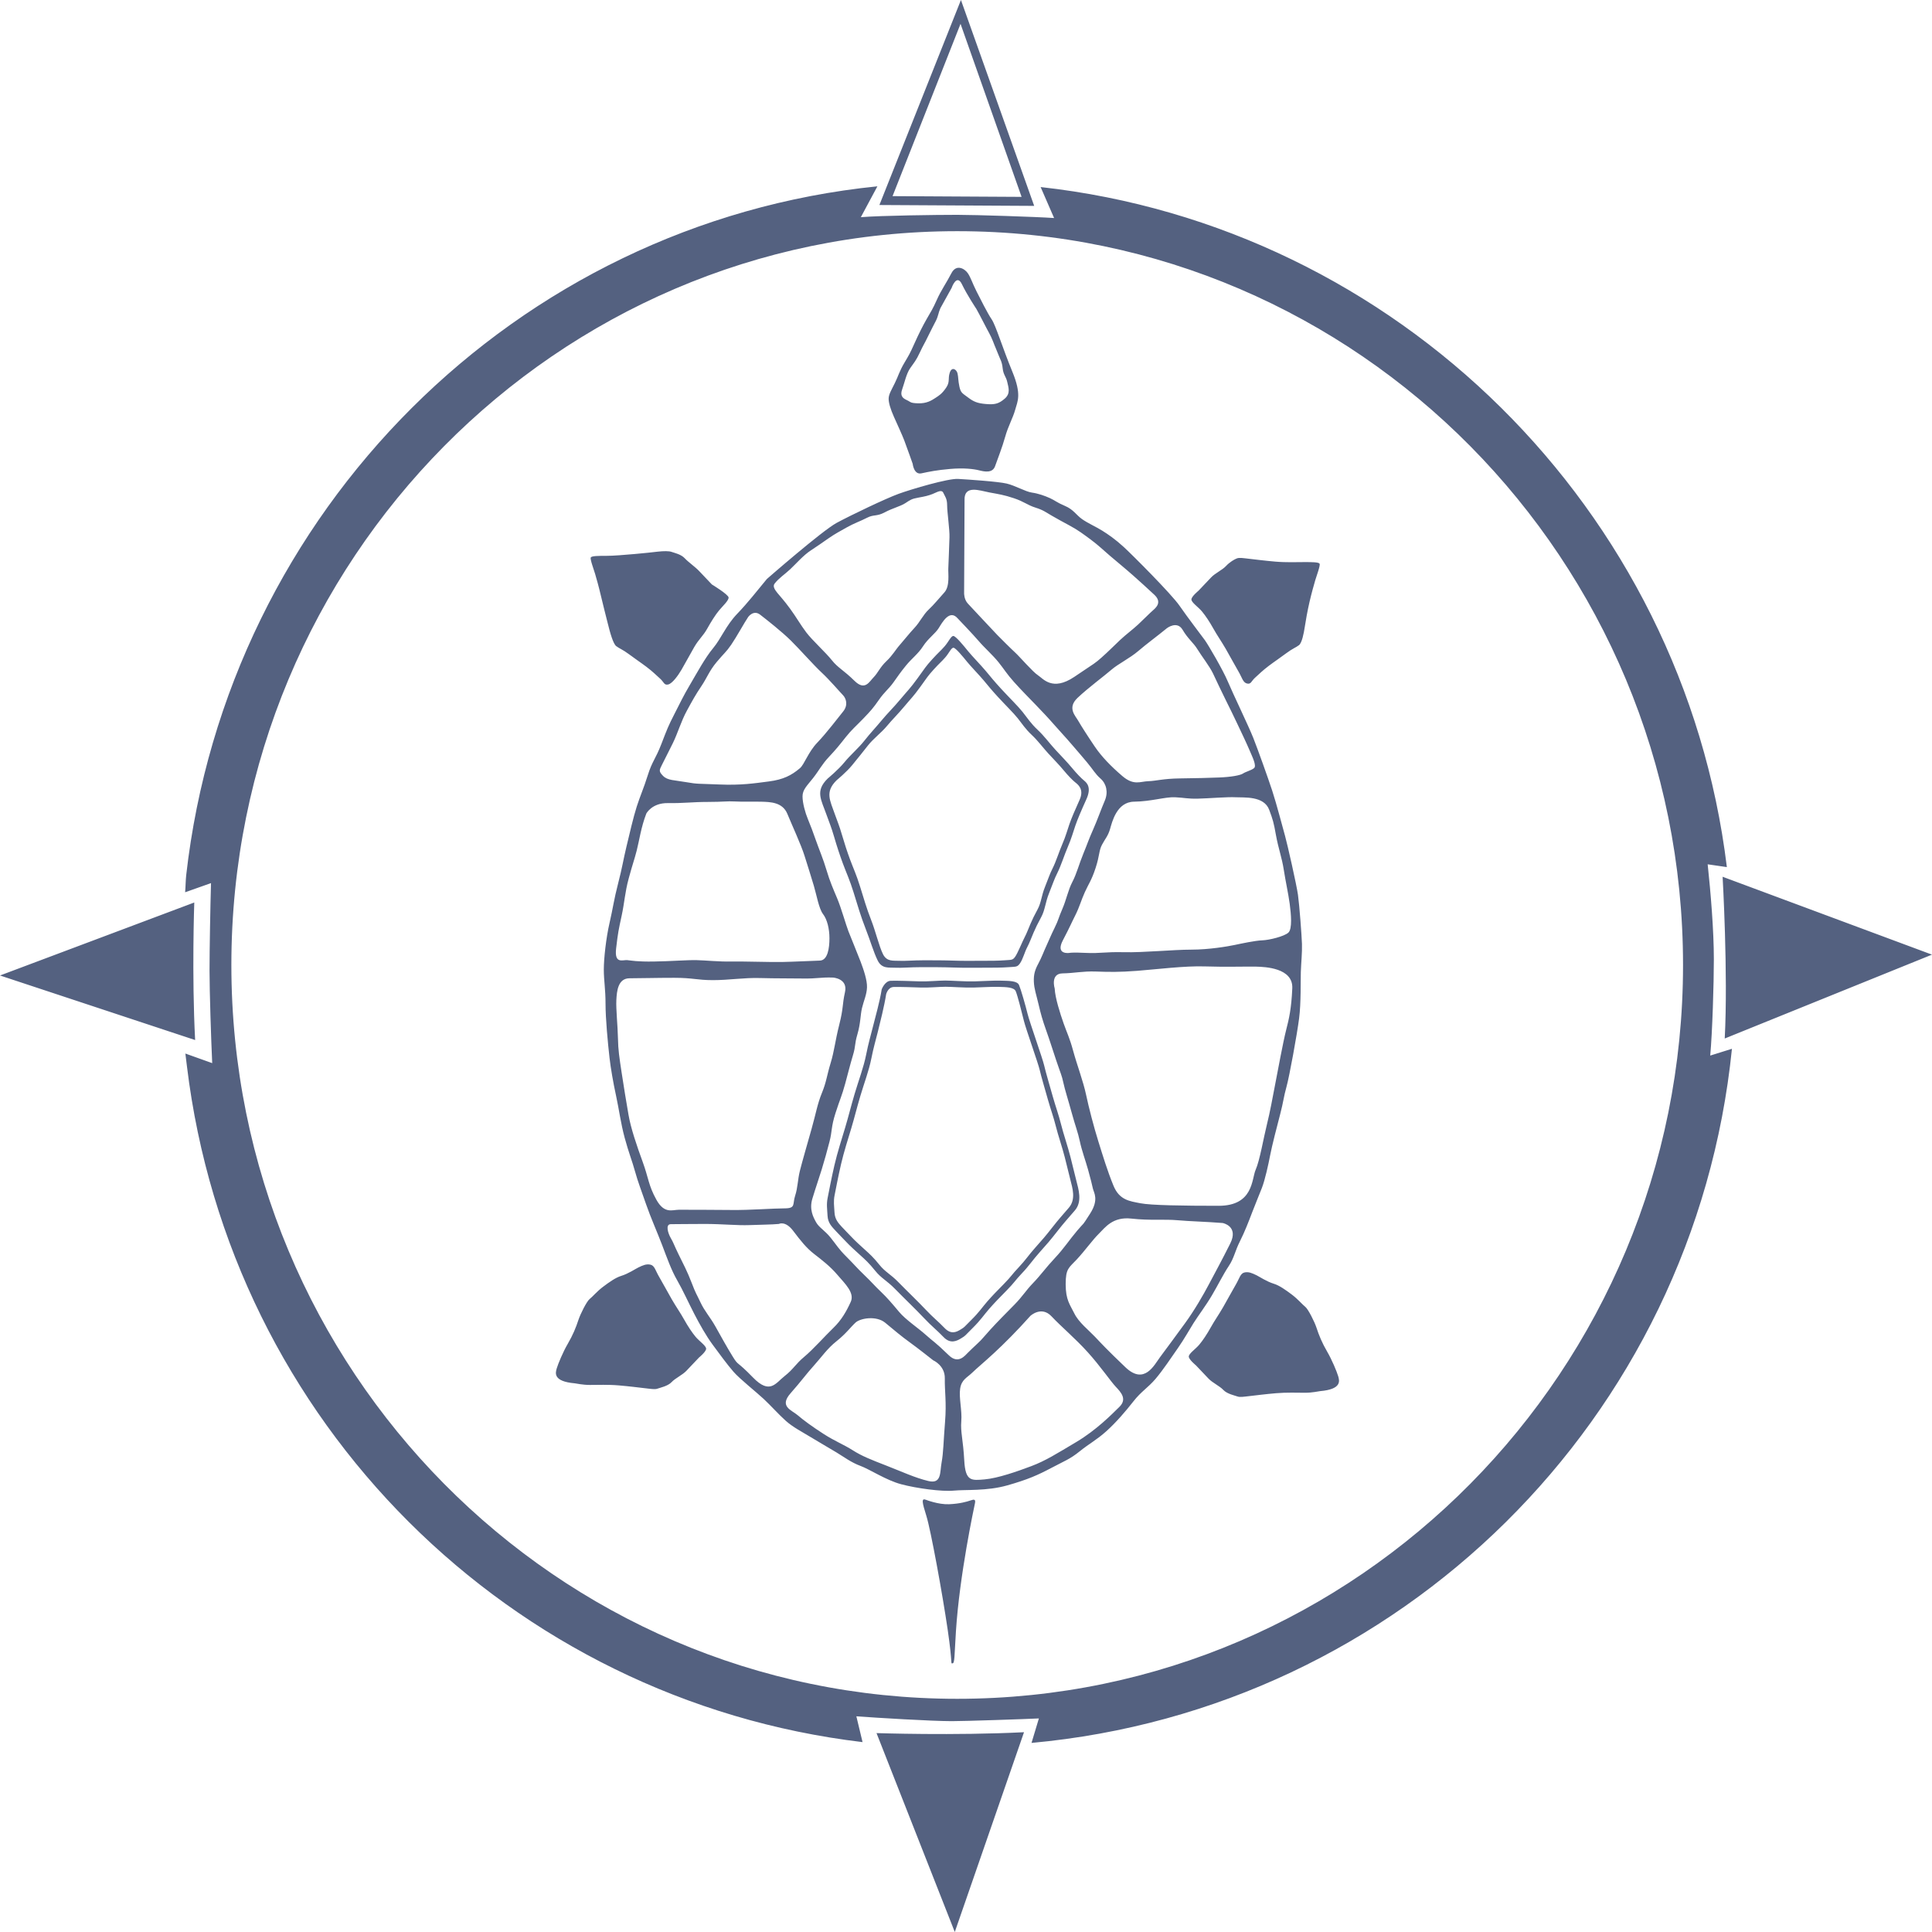 <?xml version="1.0" encoding="UTF-8" standalone="no"?><!DOCTYPE svg PUBLIC "-//W3C//DTD SVG 1.1//EN" "http://www.w3.org/Graphics/SVG/1.1/DTD/svg11.dtd"><svg width="100%" height="100%" viewBox="0 0 512 512" version="1.1" xmlns="http://www.w3.org/2000/svg" xmlns:xlink="http://www.w3.org/1999/xlink" xml:space="preserve" xmlns:serif="http://www.serif.com/" style="fill-rule:evenodd;clip-rule:evenodd;stroke-linejoin:round;stroke-miterlimit:2;"><rect id="safari-pinned-tab" x="0" y="0" width="512" height="512" style="fill:none;"/><clipPath id="_clip1"><rect id="safari-pinned-tab1" serif:id="safari-pinned-tab" x="0" y="0" width="512" height="512"/></clipPath><g clip-path="url(#_clip1)"><g id="Turtle-Mountain-sign" serif:id="Turtle Mountain sign"><path d="M253.699,56.933c4.784,-0 20.944,0.521 25.647,0.847l-3.567,-8.209c94.342,10.437 170.271,85.262 181.857,180.219l-5.085,-0.741c0.794,7.404 1.638,17.54 1.638,25.156c-0,6.446 -0.389,19.236 -0.96,25.533l5.754,-1.799c-9.961,98.176 -88.001,175.031 -185.62,183.952l1.953,-6.489c-3.449,0.172 -19.581,0.722 -23.068,0.722c-5.299,-0 -20.105,-0.894 -25.303,-1.286l1.641,6.84c-93.407,-11.133 -167.609,-84.796 -179.046,-179.121c-0.094,-0.773 -0.304,-2.586 -0.414,-3.358l7.112,2.543c-0.292,-6.205 -0.708,-18.99 -0.708,-24.528c-0,-5.527 0.214,-17.268 0.392,-23.18l-6.86,2.423c0.13,-1.397 0.128,-3.135 0.285,-4.523c10.921,-96.422 87.379,-172.837 183.175,-182.558l-4.388,8.178c5.437,-0.438 20.018,-0.621 25.565,-0.621Zm-0.032,4.333c-106.163,0 -192.353,87.138 -192.353,194.468c-0,107.33 86.19,194.468 192.353,194.468c106.163,-0 192.354,-87.138 192.354,-194.468c0,-107.33 -86.191,-194.468 -192.354,-194.468Zm-11.794,61.649c-0,-0 -1.699,-4.809 -2.245,-6.227c-0.546,-1.418 -1.82,-4.193 -2.729,-6.227c-0.91,-2.035 -1.456,-3.823 -1.396,-4.932c0.061,-1.11 0.728,-2.158 1.638,-4.008c0.91,-1.849 1.213,-3.144 2.487,-5.302c1.274,-2.158 1.456,-2.404 2.669,-5.117c1.214,-2.713 2.306,-4.87 3.337,-6.658c1.031,-1.788 1.577,-2.59 2.669,-5.056c1.092,-2.466 2.487,-4.377 3.821,-6.967c1.335,-2.589 3.579,-1.171 4.368,0c0.789,1.172 1.213,2.652 2.305,4.809c0.958,1.894 2.912,5.796 4.004,7.399c1.092,1.603 2.912,7.644 5.459,13.81c2.548,6.165 1.395,7.891 0.789,10.111c-0.607,2.219 -1.881,4.377 -2.669,7.213c-0.789,2.836 -2.002,5.857 -2.669,7.768c-0.668,1.911 -2.791,1.48 -4.247,1.11c-1.455,-0.37 -4.064,-0.678 -7.643,-0.37c-3.579,0.308 -5.641,0.74 -7.643,1.171c-2.002,0.432 -2.305,-2.527 -2.305,-2.527Zm7.34,-41.246c-0.546,1.233 -0.546,2.035 -1.153,3.268c-0.606,1.233 -1.152,2.158 -2.123,4.192c-0.971,2.035 -1.213,2.22 -2.184,4.316c-0.97,2.096 -1.516,2.651 -2.548,4.131c-1.031,1.479 -1.516,3.945 -2.123,5.61c-0.606,1.665 0.122,2.343 1.214,2.836c1.091,0.493 0.788,0.801 3.033,0.863c2.244,0.062 3.518,-0.74 4.549,-1.418c1.031,-0.678 1.759,-1.11 2.851,-2.713c1.092,-1.603 0.425,-2.342 0.971,-4.007c0.546,-1.665 1.82,-0.863 2.062,0.247c0.243,1.109 0.122,1.726 0.486,3.452c0.364,1.726 0.849,1.788 2.305,2.898c1.456,1.109 2.487,1.541 4.731,1.726c2.245,0.185 3.337,-0 4.974,-1.418c1.638,-1.418 0.971,-3.021 0.668,-4.439c-0.304,-1.418 -1.031,-1.85 -1.213,-3.637c-0.182,-1.788 -0.668,-2.343 -1.153,-3.638c-0.485,-1.295 -0.849,-1.973 -1.395,-3.452c-0.546,-1.48 -1.577,-3.145 -2.305,-4.624c-0.728,-1.48 -2.123,-4.008 -2.123,-4.008c-0,0 -2.427,-3.637 -3.822,-6.535c-1.395,-2.898 -2.73,0.987 -2.73,0.987l-2.972,5.363Zm-45.972,71.76c-0,-0 14.634,-12.793 18.501,-14.874c3.868,-2.081 13.043,-6.473 16.455,-7.706c3.412,-1.233 13.042,-4.085 15.696,-3.931c2.654,0.155 10.615,0.694 12.89,1.233c2.275,0.54 5.005,2.158 6.673,2.389c1.668,0.232 3.412,0.848 4.777,1.465c1.365,0.616 1.82,1.156 4.019,2.08c2.199,0.925 2.957,2.389 4.474,3.468c1.516,1.079 3.791,2.081 5.383,3.083c1.593,1.002 3.412,2.235 5.687,4.316c2.275,2.08 12.663,12.484 14.786,15.567c2.124,3.082 5.915,8.015 6.749,9.171c0.834,1.156 4.777,7.86 6.066,10.943c1.289,3.083 5.535,11.868 6.749,14.951c1.213,3.082 3.867,10.48 5.004,13.948c1.138,3.468 2.806,9.865 3.412,12.023c0.607,2.157 3.033,12.87 3.413,15.567c0.379,2.697 0.985,10.712 1.061,13.024c0.076,2.312 -0.227,5.086 -0.303,7.475c-0.076,2.389 0.076,8.092 -0.455,12.254c-0.531,4.161 -2.578,15.413 -3.337,18.11c-0.758,2.697 -0.834,4.084 -1.668,7.244c-0.834,3.16 -2.199,8.477 -2.654,10.866c-0.455,2.389 -1.364,6.551 -2.199,8.709c-0.834,2.157 -1.668,4.084 -2.578,6.473c-0.91,2.389 -1.971,5.164 -3.26,7.707c-1.289,2.543 -1.517,4.392 -2.957,6.55c-1.441,2.158 -2.882,5.087 -4.474,7.784c-1.593,2.697 -3.64,5.394 -4.853,7.321c-1.213,1.927 -2.427,4.162 -4.095,6.551c-1.668,2.389 -4.018,5.934 -5.99,8.246c-1.971,2.312 -3.791,3.313 -5.839,5.934c-2.047,2.62 -4.625,5.625 -7.203,7.937c-2.578,2.312 -4.474,3.237 -7.052,5.318c-2.578,2.081 -4.019,2.543 -7.507,4.393c-3.488,1.849 -6.218,3.082 -11.677,4.623c-5.46,1.542 -10.995,1.079 -14.18,1.388c-3.184,0.308 -9.933,-0.617 -13.952,-1.696c-4.018,-1.079 -8.265,-3.93 -10.767,-4.855c-2.502,-0.925 -4.398,-2.389 -6.445,-3.622c-2.048,-1.233 -4.474,-2.62 -6.749,-4.007c-2.275,-1.388 -4.701,-2.621 -6.597,-4.316c-1.895,-1.695 -3.867,-3.93 -5.838,-5.78c-1.972,-1.849 -6.37,-5.317 -8.038,-7.244c-1.668,-1.927 -3.64,-4.624 -5.459,-7.09c-1.82,-2.466 -3.488,-5.472 -4.929,-8.246c-1.441,-2.774 -3.033,-6.319 -4.55,-8.94c-1.516,-2.62 -2.654,-5.857 -3.943,-9.247c-1.289,-3.391 -3.109,-7.476 -4.246,-10.79c-1.137,-3.313 -2.199,-6.011 -2.957,-8.785c-0.758,-2.774 -1.668,-4.932 -2.73,-8.863c-1.062,-3.93 -1.516,-7.629 -2.275,-11.097c-0.758,-3.468 -1.444,-7.452 -1.744,-10.096c-0.455,-4.007 -1.061,-10.403 -1.061,-14.334c-0,-3.93 -0.455,-6.165 -0.455,-9.093c-0,-2.929 0.606,-8.401 1.516,-12.331c0.91,-3.93 1.138,-6.088 2.275,-10.481c1.137,-4.392 1.365,-6.242 2.199,-9.71c0.834,-3.468 1.82,-7.784 2.73,-10.635c0.91,-2.851 1.82,-4.778 2.957,-8.4c1.137,-3.622 2.047,-4.239 3.564,-8.169c1.516,-3.93 1.82,-4.778 3.488,-8.015c1.668,-3.237 2.275,-4.624 4.094,-7.706c1.82,-3.083 4.019,-7.167 6.142,-9.711c2.124,-2.543 3.413,-6.011 6.37,-9.093c2.957,-3.083 5.004,-5.78 7.886,-9.248Zm-4.963,10.079c-0.97,1.418 -3.094,5.302 -4.489,7.337c-1.395,2.034 -1.88,2.219 -3.882,4.623c-2.002,2.405 -2.487,4.069 -4.064,6.412c-1.578,2.343 -2.305,3.699 -3.822,6.474c-1.516,2.774 -2.426,5.98 -3.7,8.569c-1.274,2.59 -2.245,4.439 -2.912,5.796c-0.667,1.356 -0.91,1.664 0.303,2.897c1.213,1.233 2.973,1.11 6.127,1.665c3.154,0.555 3.033,0.37 8.796,0.617c5.763,0.246 9.281,-0.309 13.103,-0.802c3.821,-0.493 6.005,-1.603 8.25,-3.514c1.185,-1.01 2.183,-4.254 4.61,-6.782c2.426,-2.528 5.459,-6.535 6.855,-8.261c1.395,-1.727 0.727,-3.514 -0.061,-4.316c-0.789,-0.801 -3.518,-4.007 -5.642,-5.98c-2.123,-1.973 -5.702,-6.042 -8.128,-8.447c-2.427,-2.404 -6.43,-5.548 -8.189,-6.905c-1.76,-1.356 -3.155,0.617 -3.155,0.617Zm6.989,-8.83c-0.543,0.711 0.078,1.618 0.738,2.447c0.66,0.828 1.708,1.894 3.377,4.182c1.67,2.289 2.757,4.262 4.31,6.313c1.553,2.052 5.125,5.288 6.755,7.34c1.631,2.051 3.184,2.683 5.979,5.445c2.795,2.762 3.921,0.276 5.086,-0.908c1.164,-1.184 1.669,-2.643 3.377,-4.261c1.708,-1.618 2.33,-2.92 3.65,-4.419c1.32,-1.5 2.329,-2.841 3.804,-4.42c1.476,-1.578 2.291,-3.472 3.766,-4.853c1.475,-1.381 2.64,-2.88 4.154,-4.538c1.514,-1.657 0.971,-5.05 1.048,-6.352c0.078,-1.302 0.233,-6.274 0.311,-8.247c0.078,-1.973 -0.621,-6.668 -0.621,-8.483c-0,-1.815 -0.582,-2.368 -1.01,-3.315c-0.457,-1.015 -1.747,-0.118 -2.872,0.316c-1.126,0.434 -1.942,0.631 -3.727,0.947c-1.786,0.316 -2.136,0.592 -3.456,1.46c-1.32,0.868 -3.339,1.302 -5.474,2.446c-2.135,1.145 -2.912,0.513 -4.659,1.421c-1.747,0.907 -3.532,1.499 -5.396,2.565c-1.863,1.065 -2.989,1.617 -4.814,2.88c-1.825,1.263 -2.795,1.973 -4.736,3.235c-1.942,1.263 -3.96,3.591 -5.436,4.972c-1.475,1.381 -3.024,2.352 -4.154,3.827Zm15.516,104.391c-3.336,-0.123 -4.124,0.308 -7.946,0.246c-3.822,-0.061 -7.037,0 -11.404,-0.123c-4.368,-0.123 -8.19,0.555 -12.497,0.555c-4.307,0 -5.216,-0.616 -10.251,-0.616c-5.035,-0 -8.736,0.123 -11.829,0.123c-3.094,-0 -3.397,3.391 -3.519,5.795c-0.121,2.405 0.364,6.782 0.425,10.049c0.061,3.268 0.364,5.056 0.971,9.125c0.606,4.069 1.213,7.583 1.819,11.159c0.607,3.576 2.184,8.2 3.761,12.515c1.578,4.316 1.517,6.227 3.64,10.05c2.123,3.822 4.246,2.651 5.945,2.651c1.698,-0 9.22,-0 14.013,0.061c4.792,0.062 10.979,-0.431 14.012,-0.431c3.033,-0 2.063,-1.11 2.791,-3.329c0.728,-2.22 0.667,-4.254 1.274,-6.659c0.606,-2.404 1.941,-7.028 3.093,-11.097c1.153,-4.069 1.517,-6.535 2.73,-9.495c1.213,-2.959 1.274,-4.5 2.305,-7.891c1.031,-3.391 1.153,-5.672 2.305,-10.234c1.153,-4.563 0.728,-5.056 1.517,-8.632c0.788,-3.576 -3.155,-3.822 -3.155,-3.822Zm-14.376,65.29c-2.002,0.185 -4.732,0.185 -7.825,0.308c-3.094,0.123 -7.34,-0.308 -11.708,-0.308c-4.368,-0 -7.583,0.061 -9.099,0.061c-1.517,0 -0.728,2.466 -0,3.699c0.728,1.233 0.849,1.85 2.062,4.316c1.213,2.466 2.305,4.501 3.458,7.522c1.152,3.021 1.152,2.651 2.305,5.117c1.153,2.466 2.548,3.884 4.004,6.473c1.456,2.59 3.033,5.487 4.61,8.015c1.577,2.528 0.849,0.863 5.338,5.487c4.489,4.624 6.006,1.48 8.371,-0.37c2.366,-1.849 2.851,-3.144 5.217,-5.117c2.366,-1.973 5.52,-5.549 7.704,-7.645c2.184,-2.096 3.518,-4.5 4.61,-6.905c1.092,-2.404 -1.516,-4.809 -3.518,-7.152c-2.002,-2.342 -4.125,-3.945 -6.187,-5.548c-2.063,-1.603 -3.519,-3.453 -5.581,-6.166c-2.063,-2.712 -3.761,-1.787 -3.761,-1.787Zm73.096,-62.392c0.122,2.527 1.456,6.658 2.366,9.247c0.91,2.59 1.577,3.761 2.548,7.337c0.971,3.576 2.669,8.076 3.397,11.529c0.728,3.452 2.062,8.57 3.276,12.454c1.213,3.884 2.426,7.891 4.003,11.714c1.577,3.822 4.307,4.069 7.098,4.624c2.79,0.554 11.465,0.678 20.746,0.678c9.281,-0 8.735,-7.09 9.827,-9.556c1.092,-2.466 2.123,-8.57 2.972,-11.961c0.849,-3.391 1.517,-7.152 2.184,-10.604c0.667,-3.453 2.123,-11.344 2.912,-14.427c0.788,-3.082 1.395,-5.672 1.638,-11.097c0.242,-5.426 -7.28,-5.672 -9.524,-5.734c-2.245,-0.061 -8.432,0.124 -13.649,-0.061c-5.217,-0.185 -13.103,0.801 -17.956,1.171c-4.852,0.37 -7.4,0.308 -10.919,0.185c-3.518,-0.123 -5.58,0.431 -8.856,0.493c-3.276,0.062 -2.063,4.008 -2.063,4.008Zm56.85,-47.354c-1.395,-3.761 -6.701,-3.207 -8.885,-3.331c-2.184,-0.123 -7.219,0.309 -10.009,0.37c-2.79,0.062 -3.458,-0.246 -6.066,-0.37c-2.609,-0.123 -6.248,1.11 -10.858,1.172c-4.611,0.061 -5.824,5.425 -6.37,7.275c-0.546,1.849 -1.274,2.527 -2.123,4.13c-0.849,1.603 -0.607,2.836 -1.699,6.166c-1.091,3.329 -1.819,4.13 -2.851,6.411c-1.031,2.282 -1.395,3.885 -2.547,6.166c-1.153,2.281 -1.214,2.651 -3.276,6.596c-2.063,3.946 1.759,3.33 1.759,3.33c0,-0 0.607,-0.185 4.368,-0c3.761,0.185 4.974,-0.309 10.069,-0.185c5.096,0.123 13.103,-0.678 17.835,-0.678c4.731,-0 9.706,-0.864 11.465,-1.233c1.759,-0.37 5.459,-1.172 7.34,-1.234c1.88,-0.061 5.823,-1.048 6.915,-2.034c1.092,-0.986 0.728,-4.932 0.364,-7.645c-0.364,-2.713 -1.092,-5.919 -1.577,-9.063c-0.485,-3.144 -1.456,-5.733 -2.063,-9.124c-0.606,-3.391 -0.799,-4.047 -1.791,-6.719Zm-89.061,145.874c0,-0 -4.125,-3.268 -6.187,-4.747c-2.063,-1.48 -4.125,-3.206 -6.491,-5.179c-2.366,-1.973 -6.612,-1.233 -7.886,-0.062c-1.274,1.172 -2.548,2.959 -5.035,4.932c-2.487,1.973 -4.003,4.254 -6.066,6.535c-2.062,2.282 -3.033,3.761 -6.126,7.275c-3.094,3.515 0.303,4.439 1.88,5.796c1.577,1.356 3.943,3.082 6.915,4.994c2.973,1.911 5.278,2.774 7.704,4.315c2.427,1.542 4.793,2.466 8.918,4.069c4.124,1.603 7.521,3.206 11.1,4.069c3.579,0.863 3.034,-2.342 3.519,-4.932c0.485,-2.589 0.485,-5.487 0.91,-10.727c0.424,-5.241 -0.122,-8.077 -0.061,-11.529c0.061,-3.453 -3.094,-4.809 -3.094,-4.809Zm76.737,-36.375c-4.671,-0.37 -8.554,-0.432 -12.011,-0.74c-3.458,-0.308 -7.219,0.123 -12.193,-0.431c-4.974,-0.555 -6.976,2.404 -8.614,4.007c-1.638,1.603 -3.7,4.501 -5.823,6.782c-2.124,2.281 -2.973,2.404 -2.973,6.597c0,4.192 1.153,5.425 2.305,7.768c1.153,2.342 3.701,4.315 5.46,6.165c1.759,1.849 3.033,3.267 8.068,8.076c5.035,4.809 7.643,-0.616 9.159,-2.651c1.517,-2.034 4.247,-5.733 6.673,-9.063c2.427,-3.329 4.853,-7.521 6.309,-10.295c1.456,-2.775 3.336,-6.166 5.641,-10.79c2.306,-4.624 -2.001,-5.425 -2.001,-5.425Zm-14.759,-157.651c-2.791,2.281 -5.278,4.069 -7.583,6.042c-2.305,1.973 -5.399,3.453 -7.158,4.994c-1.759,1.541 -6.187,4.809 -8.978,7.46c-2.79,2.651 -0.546,4.747 0.182,6.042c0.728,1.294 2.669,4.315 4.428,6.905c1.76,2.589 4.247,5.179 7.28,7.768c3.033,2.589 4.731,1.418 6.854,1.356c2.124,-0.061 3.822,-0.678 8.432,-0.739c4.611,-0.062 7.401,-0.124 10.434,-0.247c3.033,-0.123 5.52,-0.555 6.248,-1.048c0.728,-0.493 2.123,-0.802 2.912,-1.418c0.789,-0.617 -0.485,-3.083 -1.153,-4.686c-0.667,-1.603 -2.305,-5.055 -3.275,-7.09c-0.971,-2.034 -1.941,-4.069 -3.033,-6.227c-1.092,-2.157 -2.487,-5.178 -3.397,-7.09c-0.91,-1.911 -3.033,-4.624 -4.125,-6.411c-1.092,-1.788 -2.487,-2.713 -3.943,-5.179c-1.456,-2.466 -4.125,-0.432 -4.125,-0.432Zm-55.454,-2.561c-2.15,-2.532 -4.099,1.033 -5.031,2.532c-0.932,1.5 -2.834,2.762 -4.154,4.814c-1.32,2.052 -2.99,3.236 -4.504,5.09c-1.514,1.855 -2.135,2.802 -3.377,4.538c-1.243,1.736 -2.369,2.486 -3.844,4.616c-1.475,2.131 -2.213,2.96 -4.154,4.972c-1.941,2.012 -3.106,2.959 -4.659,4.932c-1.553,1.973 -2.562,3.236 -4.425,5.209c-1.864,1.972 -2.64,3.63 -4.232,5.642c-1.592,2.012 -2.757,3.038 -2.757,4.814c0,1.775 0.738,4.379 1.398,5.958c0.66,1.578 1.436,3.63 2.174,5.761c0.738,2.13 1.941,4.932 2.795,7.852c0.854,2.919 1.825,5.09 2.834,7.496c1.01,2.407 2.33,7.024 2.951,8.642c0.621,1.617 2.446,5.997 3.222,8.049c0.777,2.052 1.786,4.932 1.709,6.866c-0.078,1.933 -0.855,3.511 -1.32,5.445c-0.466,1.933 -0.35,3.985 -1.204,6.905c-0.854,2.92 -0.388,2.92 -1.203,5.642c-0.816,2.723 -1.165,4.261 -2.058,7.536c-0.893,3.275 -1.359,4.025 -2.562,7.774c-1.204,3.748 -0.855,4.774 -1.592,7.575c-0.738,2.802 -1.242,4.696 -2.058,7.339c-0.815,2.644 -1.63,4.933 -2.484,7.774c-0.855,2.84 0.232,4.892 1.009,6.273c0.776,1.381 2.252,2.092 3.843,4.064c1.592,1.973 2.019,2.881 4.155,5.011c2.135,2.131 2.717,2.92 4.736,4.854c2.019,1.933 2.834,2.959 4.426,4.458c1.591,1.5 3.067,3.236 4.814,5.327c1.747,2.091 5.047,4.262 7.104,6.116c2.058,1.855 2.265,1.692 6.096,5.406c2.523,2.446 4.309,-0 5.047,-0.711c0.737,-0.71 1.436,-1.42 2.601,-2.485c1.164,-1.066 1.397,-1.5 3.339,-3.63c1.941,-2.131 4.154,-4.341 6.367,-6.59c2.212,-2.249 2.95,-3.669 4.969,-5.761c2.019,-2.091 3.339,-4.024 5.785,-6.628c2.445,-2.605 3.765,-4.735 5.939,-7.3c2.175,-2.565 0.971,-0.71 3.378,-4.459c2.407,-3.748 0.971,-5.563 0.738,-6.629c-0.233,-1.065 -0.621,-2.643 -1.281,-5.011c-0.66,-2.367 -1.67,-5.09 -2.175,-7.497c-0.504,-2.406 -1.242,-4.221 -2.135,-7.496c-0.893,-3.275 -1.863,-6.274 -2.252,-8.129c-0.388,-1.854 -0.737,-2.446 -1.863,-5.8c-1.126,-3.354 -1.669,-5.169 -2.679,-8.01c-1.009,-2.841 -1.397,-4.261 -2.019,-6.905c-0.621,-2.643 -1.164,-4.064 -1.242,-5.997c-0.078,-1.934 0.311,-3.157 1.204,-4.814c0.892,-1.657 1.358,-3.038 2.251,-4.972c0.893,-1.933 0.932,-2.209 2.058,-4.498c1.126,-2.288 0.932,-2.446 2.019,-4.932c1.087,-2.486 1.553,-5.09 2.678,-7.221c1.126,-2.13 1.786,-4.774 2.912,-7.497c1.126,-2.722 1.359,-3.63 2.524,-6.234c1.164,-2.604 2.174,-5.524 3.144,-7.773c0.971,-2.249 0.427,-4.498 -1.087,-5.84c-1.514,-1.341 -1.902,-2.288 -3.649,-4.379c-1.747,-2.092 -1.825,-2.131 -3.844,-4.499c-2.018,-2.367 -2.95,-3.275 -4.736,-5.326c-1.786,-2.052 -3.494,-3.828 -5.125,-5.524c-1.63,-1.697 -3.61,-3.67 -5.59,-5.88c-1.98,-2.209 -2.562,-3.314 -4.115,-5.247c-1.553,-1.934 -3.727,-3.828 -5.241,-5.603c-1.515,-1.776 -5.568,-6.005 -5.568,-6.005Zm-34.443,42.397c-0,-0 2.809,-2.314 4.407,-4.283c1.598,-1.969 3.826,-3.839 5.279,-5.71c1.453,-1.87 3.1,-3.593 4.602,-5.415c1.501,-1.821 3.148,-3.396 4.988,-5.611c1.841,-2.215 2.47,-2.708 4.505,-5.514c2.034,-2.805 2.131,-3.101 3.874,-5.02c1.744,-1.92 2.18,-2.166 3.294,-3.446c1.114,-1.28 1.695,-2.757 2.325,-2.757c0.629,0 2.76,2.609 3.874,3.987c1.114,1.379 3.342,3.643 4.747,5.317c1.404,1.673 2.034,2.51 4.117,4.775c2.082,2.264 4.407,4.528 5.618,6.054c1.211,1.526 2.179,3.052 3.971,4.726c1.793,1.673 3.246,3.692 4.747,5.316c1.501,1.625 3.1,3.249 4.359,4.775c1.259,1.526 2.519,2.806 3.245,3.396c0.727,0.591 1.986,1.822 0.581,4.923c-1.404,3.101 -2.325,5.267 -2.906,6.941c-0.581,1.673 -1.065,3.495 -1.986,5.611c-0.92,2.117 -1.84,5.071 -2.76,6.892c-0.92,1.821 -1.211,2.904 -2.228,5.415c-1.017,2.51 -1.066,4.479 -2.083,6.35c-1.017,1.87 -1.453,2.806 -2.034,4.135c-0.581,1.329 -1.066,2.707 -1.695,3.888c-0.63,1.182 -1.163,3.2 -1.889,4.234c-0.727,1.033 -1.017,0.886 -3.003,1.033c-1.986,0.148 -3.923,0.148 -6.829,0.148c-2.906,0 -4.989,0.049 -7.701,-0.049c-2.712,-0.099 -5.715,-0.099 -8.621,-0.099c-2.906,0 -5.377,0.247 -6.975,0.148c-1.598,-0.098 -3.487,0.345 -4.601,-1.92c-1.114,-2.264 -1.937,-5.217 -3.197,-8.417c-1.259,-3.2 -2.179,-6.35 -3.196,-9.648c-1.017,-3.298 -1.938,-5.218 -2.809,-7.581c-0.872,-2.363 -1.599,-4.578 -2.374,-7.236c-0.775,-2.658 -1.19,-3.485 -1.937,-5.612c-1.453,-4.135 -3.148,-6.399 0.291,-9.746Zm2.38,0.44c-3.195,3.11 -1.814,5.313 -0.464,9.155c0.695,1.976 1.08,2.744 1.8,5.213c0.72,2.47 1.395,4.528 2.205,6.723c0.81,2.196 1.665,3.979 2.61,7.043c0.945,3.065 1.8,5.992 2.97,8.965c1.17,2.972 2.081,6.9 3.116,9.004c1.035,2.104 2.79,1.692 4.275,1.784c1.485,0.091 3.78,-0.138 6.48,-0.138c2.7,0 5.489,0 8.009,0.092c2.52,0.091 4.455,0.046 7.155,0.046c2.7,-0 4.5,-0 6.345,-0.138c1.845,-0.137 2.115,0 2.79,-0.96c0.675,-0.961 1.898,-4.019 2.483,-5.117c0.585,-1.098 1.035,-2.378 1.575,-3.613c0.54,-1.235 0.945,-2.104 1.89,-3.842c0.945,-1.738 0.99,-3.567 1.935,-5.9c0.945,-2.332 1.215,-3.338 2.07,-5.03c0.855,-1.693 1.71,-4.437 2.565,-6.403c0.855,-1.967 1.305,-3.659 1.845,-5.214c0.54,-1.555 1.395,-3.567 2.7,-6.449c1.305,-2.881 -0.544,-4.123 -1.219,-4.672c-0.675,-0.549 -1.845,-1.738 -3.015,-3.155c-1.17,-1.418 -2.655,-2.928 -4.05,-4.437c-1.395,-1.509 -2.745,-3.384 -4.41,-4.939c-1.665,-1.555 -2.565,-2.973 -3.69,-4.391c-1.125,-1.417 -3.285,-3.521 -5.22,-5.625c-1.935,-2.104 -2.52,-2.881 -3.825,-4.436c-1.305,-1.555 -3.375,-3.659 -4.41,-4.94c-1.035,-1.28 -3.015,-3.704 -3.6,-3.704c-0.585,-0 -1.125,1.372 -2.16,2.561c-1.035,1.189 -1.44,1.418 -3.06,3.201c-1.62,1.784 -1.71,2.058 -3.6,4.665c-1.89,2.607 -2.475,3.065 -4.185,5.123c-1.71,2.058 -3.24,3.521 -4.635,5.213c-1.395,1.693 -3.653,3.392 -5.003,5.13c-1.35,1.738 -2.692,3.377 -4.177,5.206c-1.485,1.83 -4.095,3.979 -4.095,3.979Zm11.908,55.453c-0,-0 0.807,-2.21 2.391,-2.273c1.584,-0.063 5.777,0.095 7.734,0.158c1.956,0.063 5.062,-0.221 6.708,-0.221c1.646,-0 5.156,0.284 7.734,0.221c2.578,-0.063 5,-0.253 7.05,-0.19c2.05,0.063 4.286,0 4.783,1.168c0.497,1.168 1.719,5.434 2.265,7.653c0.545,2.22 3.942,11.714 4.367,13.564c0.425,1.85 1.577,5.734 2.305,8.323c0.728,2.589 1.577,4.871 2.184,7.337c0.607,2.466 1.82,5.98 2.487,8.631c0.667,2.651 1.031,4.192 1.577,6.35c0.546,2.158 1.638,5.487 -0.364,7.83c-2.001,2.343 -2.79,3.144 -4.671,5.549c-1.88,2.404 -2.79,3.452 -4.67,5.548c-1.881,2.096 -2.791,3.576 -4.671,5.549c-1.881,1.973 -2.002,2.466 -4.065,4.562c-2.062,2.096 -3.215,3.268 -4.671,4.932c-1.455,1.665 -2.183,2.898 -4.428,5.118c-2.244,2.219 -1.72,1.884 -2.937,2.641c-1.217,0.758 -2.907,1.591 -4.721,-0.303c-1.814,-1.894 -3.131,-2.853 -5.243,-5.101c-2.112,-2.247 -5.317,-5.303 -7.553,-7.601c-2.236,-2.298 -3.677,-2.828 -5.317,-4.874c-1.64,-2.045 -2.684,-2.98 -3.976,-4.141c-1.292,-1.162 -2.758,-2.5 -3.727,-3.536c-0.969,-1.035 -1.813,-1.843 -2.758,-2.878c-0.944,-1.036 -2.062,-2.071 -2.161,-3.965c-0.1,-1.894 -0.323,-3.056 0.025,-4.798c0.347,-1.743 0.993,-5.177 1.788,-8.611c0.796,-3.435 1.963,-7.046 2.858,-10.026c0.894,-2.979 1.441,-5.328 2.509,-8.939c1.069,-3.611 2.361,-6.945 3.032,-10.303c0.671,-3.359 1.167,-4.874 1.813,-7.475c0.647,-2.601 1.812,-6.642 2.323,-9.899Zm1.179,1.294c-0.486,3.107 -1.598,7.516 -2.215,9.997c-0.616,2.481 -1.09,3.927 -1.73,7.13c-0.64,3.204 -1.872,6.383 -2.891,9.828c-1.019,3.445 -1.541,5.685 -2.394,8.527c-0.853,2.843 -1.967,6.287 -2.726,9.563c-0.758,3.276 -1.374,6.552 -1.706,8.214c-0.332,1.662 -0.118,2.77 -0.024,4.577c0.095,1.806 0.995,2.782 1.896,3.77c0.901,0.987 1.707,1.758 2.631,2.746c0.924,0.987 2.323,2.264 3.555,3.372c1.232,1.108 2.228,1.999 3.792,3.95c1.564,1.952 2.939,2.457 5.072,4.649c2.133,2.192 5.19,5.107 7.205,7.251c2.015,2.144 3.271,3.059 5.001,4.866c1.73,1.806 3.141,1.115 4.302,0.393c1.162,-0.723 0.661,-0.403 2.802,-2.52c2.141,-2.117 2.835,-3.293 4.224,-4.881c1.389,-1.588 2.488,-2.705 4.455,-4.705c1.968,-1.999 2.083,-2.47 3.877,-4.352c1.794,-1.881 2.662,-3.293 4.456,-5.292c1.793,-2 2.661,-3 4.455,-5.293c1.794,-2.294 2.485,-2.996 4.394,-5.231c1.91,-2.234 0.929,-5.253 0.408,-7.311c-0.521,-2.059 -0.868,-3.529 -1.505,-6.057c-0.636,-2.529 -1.793,-5.881 -2.372,-8.234c-0.579,-2.352 -1.389,-4.528 -2.083,-6.998c-0.694,-2.47 -1.794,-6.175 -2.199,-7.939c-0.405,-1.764 -3.645,-10.821 -4.166,-12.938c-0.521,-2.117 -1.686,-6.741 -2.16,-7.855c-0.474,-1.114 -2.546,-1.116 -4.501,-1.176c-1.955,-0.06 -4.266,0.12 -6.725,0.18c-2.459,0.061 -5.807,-0.21 -7.377,-0.21c-1.57,-0 -4.533,0.271 -6.399,0.21c-1.866,-0.06 -5.866,-0.21 -7.377,-0.15c-1.511,0.06 -1.975,1.919 -1.975,1.919Zm20.777,-130.936l-0.116,24.661c-0,-0 -0.039,1.657 1.009,2.762c1.048,1.104 6.872,7.378 7.804,8.325c0.931,0.947 3.571,3.591 4.736,4.656c1.165,1.066 4.659,5.13 6.018,5.998c1.358,0.868 3.804,4.34 9.628,0.434c5.823,-3.907 5.474,-3.591 7.182,-5.09c1.708,-1.5 3.416,-3.236 4.969,-4.696c1.553,-1.46 3.339,-2.762 4.776,-4.103c1.436,-1.342 3.067,-2.999 3.882,-3.709c0.815,-0.711 2.562,-2.17 0.388,-4.183c-2.174,-2.012 -3.416,-3.156 -5.552,-5.05c-2.135,-1.894 -4.425,-3.749 -6.172,-5.248c-1.748,-1.5 -3.184,-2.881 -5.047,-4.262c-1.864,-1.381 -3.417,-2.564 -5.63,-3.748c-2.213,-1.184 -3.183,-1.736 -4.775,-2.644c-1.592,-0.907 -2.174,-1.46 -4.309,-2.13c-2.136,-0.671 -2.99,-1.579 -5.707,-2.486c-2.718,-0.908 -3.999,-1.066 -6.523,-1.539c-2.523,-0.474 -6.716,-2.091 -6.561,2.052Zm-84.333,83.056c-1.395,3.576 -1.88,7.213 -2.548,9.803c-0.667,2.589 -1.092,3.576 -2.123,7.398c-1.031,3.822 -1.092,6.289 -1.88,9.926c-0.789,3.638 -0.971,4.439 -1.456,8.631c-0.486,4.193 1.759,2.96 2.972,3.083c1.213,0.123 2.548,0.432 6.976,0.37c4.428,-0.062 8.978,-0.432 11.404,-0.37c2.427,0.062 5.885,0.432 9.221,0.37c3.336,-0.062 10.312,0.185 13.406,0.123c3.094,-0.061 7.886,-0.308 10.009,-0.37c2.123,-0.061 2.548,-3.391 2.548,-5.918c-0,-2.528 -0.607,-4.994 -1.699,-6.412c-1.092,-1.418 -1.698,-4.994 -2.426,-7.46c-0.728,-2.466 -1.577,-5.117 -2.487,-8.015c-0.91,-2.898 -3.276,-8.015 -4.55,-11.097c-1.274,-3.083 -4.489,-3.145 -6.976,-3.206c-2.487,-0.062 -4.549,0.061 -6.854,-0.062c-2.306,-0.123 -3.034,0.123 -7.219,0.123c-4.186,0 -6.37,0.37 -10.616,0.309c-4.246,-0.062 -5.702,2.774 -5.702,2.774Zm101.789,133.107c-3.518,3.946 -6.915,7.337 -9.645,9.865c-2.73,2.527 -4.489,3.945 -5.823,5.24c-1.335,1.295 -2.791,1.788 -3.155,4.192c-0.364,2.405 0.546,5.796 0.304,8.632c-0.243,2.836 0.485,4.87 0.788,10.419c0.304,5.549 1.881,5.302 5.399,4.994c3.518,-0.309 8.614,-2.096 12.375,-3.514c3.761,-1.418 6.673,-3.268 11.95,-6.412c5.278,-3.145 9.342,-7.275 11.404,-9.31c2.063,-2.034 0.425,-3.822 -0.97,-5.302c-1.395,-1.48 -4.064,-5.425 -7.401,-9.124c-3.336,-3.7 -6.976,-6.72 -9.645,-9.556c-2.669,-2.836 -5.581,-0.124 -5.581,-0.124Zm-27.681,48.753c-0,-0 3.275,1.294 6.126,1.171c2.851,-0.123 4.732,-0.678 5.642,-0.987c0.91,-0.308 1.456,-0.431 1.213,0.74c-0.243,1.172 -4.075,18.941 -5.035,33.847c-0.424,6.597 -0.303,8.57 -0.91,8.57c-0.606,-0 0.122,0.678 -1.274,-8.878c-1.395,-9.556 -4.489,-26.449 -5.641,-30.148c-1.153,-3.699 -1.395,-4.809 -0.121,-4.315Zm72.226,-240.919c0,-0 2.305,-2.405 3.337,-3.515c1.031,-1.109 2.972,-1.972 3.943,-3.02c0.97,-1.049 2.244,-1.788 2.911,-2.035c0.668,-0.247 1.699,-0.062 3.337,0.123c1.638,0.185 4.003,0.494 6.854,0.74c2.851,0.247 5.703,0.123 7.704,0.123c2.002,0 3.761,0 4.004,0.432c0.243,0.432 -0.789,3.144 -1.153,4.377c-0.364,1.233 -0.97,3.391 -1.516,5.734c-0.546,2.343 -1.031,5.117 -1.274,6.72c-0.243,1.603 -0.728,4.131 -1.516,4.747c-0.789,0.617 -1.76,0.925 -3.398,2.158c-1.637,1.233 -2.972,2.096 -4.61,3.329c-1.638,1.233 -2.608,2.22 -3.639,3.145c-1.032,0.924 -1.032,1.787 -2.124,1.541c-1.091,-0.247 -1.334,-1.603 -2.244,-3.144c-0.91,-1.542 -2.184,-3.946 -3.397,-6.042c-1.213,-2.096 -2.244,-3.514 -3.276,-5.364c-1.031,-1.85 -2.062,-3.391 -3.033,-4.562c-0.97,-1.172 -2.851,-2.405 -2.79,-3.206c0.061,-0.802 1.88,-2.281 1.88,-2.281Zm-128.961,-1.656c0,-0 4.368,2.651 4.428,3.452c0.061,0.802 -1.577,2.282 -2.547,3.453c-0.971,1.171 -2.123,3.021 -3.155,4.871c-1.031,1.849 -2.183,2.712 -3.397,4.808c-1.213,2.097 -2.487,4.501 -3.397,6.042c-0.91,1.542 -2.426,3.638 -3.518,3.884c-1.092,0.247 -1.092,-0.616 -2.123,-1.541c-1.031,-0.925 -2.002,-1.911 -3.64,-3.144c-1.638,-1.233 -2.972,-2.096 -4.61,-3.329c-1.638,-1.233 -2.608,-1.542 -3.397,-2.158c-0.789,-0.617 -1.577,-3.329 -2.305,-6.289c-0.387,-1.573 -1.213,-4.747 -1.759,-7.09c-0.546,-2.343 -1.153,-4.5 -1.517,-5.733c-0.364,-1.233 -1.395,-3.946 -1.152,-4.378c0.242,-0.431 2.001,-0.431 4.003,-0.431c2.002,-0 4.853,-0.247 7.704,-0.493c2.851,-0.247 4.368,-0.432 6.006,-0.617c1.637,-0.185 3.033,-0.185 3.7,0.062c0.667,0.246 2.487,0.616 3.458,1.664c0.97,1.048 2.851,2.343 3.882,3.453c1.031,1.11 3.336,3.514 3.336,3.514Zm128.267,206.932c0,0 -1.82,-1.479 -1.88,-2.281c-0.061,-0.801 1.819,-2.034 2.79,-3.206c0.971,-1.171 2.002,-2.713 3.033,-4.562c1.031,-1.85 2.063,-3.268 3.276,-5.364c1.213,-2.096 2.487,-4.5 3.397,-6.042c0.91,-1.541 1.152,-2.897 2.244,-3.144c1.092,-0.247 1.989,0.144 3.23,0.746c0.789,0.382 2.629,1.644 4.58,2.244c1.444,0.444 3.124,1.634 4.762,2.867c1.638,1.233 2.76,2.62 3.549,3.237c0.789,0.616 2.483,4.008 2.981,5.548c0.631,1.949 1.474,4.023 2.845,6.366c1.211,2.069 2.539,5.24 2.903,6.473c0.364,1.233 0.983,3.459 -4.786,3.962c-0.487,0.042 -2.002,0.431 -4.004,0.431c-2.002,0 -4.853,-0.123 -7.704,0.123c-2.851,0.247 -5.217,0.555 -6.854,0.74c-1.638,0.185 -2.669,0.37 -3.337,0.124c-0.667,-0.247 -2.775,-0.679 -3.746,-1.727c-0.97,-1.048 -2.911,-1.911 -3.943,-3.021c-1.031,-1.109 -3.336,-3.514 -3.336,-3.514Zm-131.673,-2.069c0,-0 -2.305,2.404 -3.336,3.514c-1.032,1.109 -2.973,1.973 -3.943,3.021c-0.971,1.048 -3.079,1.479 -3.746,1.726c-0.667,0.247 -1.699,0.062 -3.336,-0.123c-1.638,-0.185 -4.004,-0.494 -6.855,-0.74c-2.851,-0.247 -5.702,-0.124 -7.704,-0.124c-2.002,0 -3.516,-0.389 -4.004,-0.431c-5.769,-0.503 -5.15,-2.728 -4.786,-3.961c0.364,-1.233 1.692,-4.404 2.903,-6.474c1.371,-2.342 2.214,-4.417 2.845,-6.365c0.499,-1.541 2.193,-4.932 2.981,-5.549c0.789,-0.616 1.911,-2.004 3.549,-3.237c1.638,-1.233 3.318,-2.423 4.762,-2.867c1.951,-0.599 3.791,-1.861 4.58,-2.244c1.241,-0.601 2.138,-0.992 3.23,-0.746c1.092,0.247 1.334,1.603 2.244,3.145c0.91,1.541 2.184,3.945 3.397,6.042c1.214,2.096 2.245,3.514 3.276,5.363c1.031,1.85 2.063,3.391 3.033,4.563c0.971,1.171 2.851,2.404 2.791,3.205c-0.061,0.802 -1.881,2.282 -1.881,2.282Zm-185.251,-101.237l51.486,-19.344c-0,0 -0.683,19.189 0.227,36.452l-51.713,-17.108Zm253.029,253.485l-20.743,-52.711c0,0 20.578,0.699 39.089,-0.233l-18.346,52.944Zm258.971,-259.01l-54.928,22.226c0.909,-17.263 -0.562,-42.864 -0.562,-42.864l55.49,20.638Zm-278.95,-198.659l21.61,-54.331l19.412,54.562l-41.022,-0.231Zm3.488,-2.352l34.197,0.194l-16.182,-45.854l-18.015,45.66Z" style="fill:#546180;"/></g></g></svg>